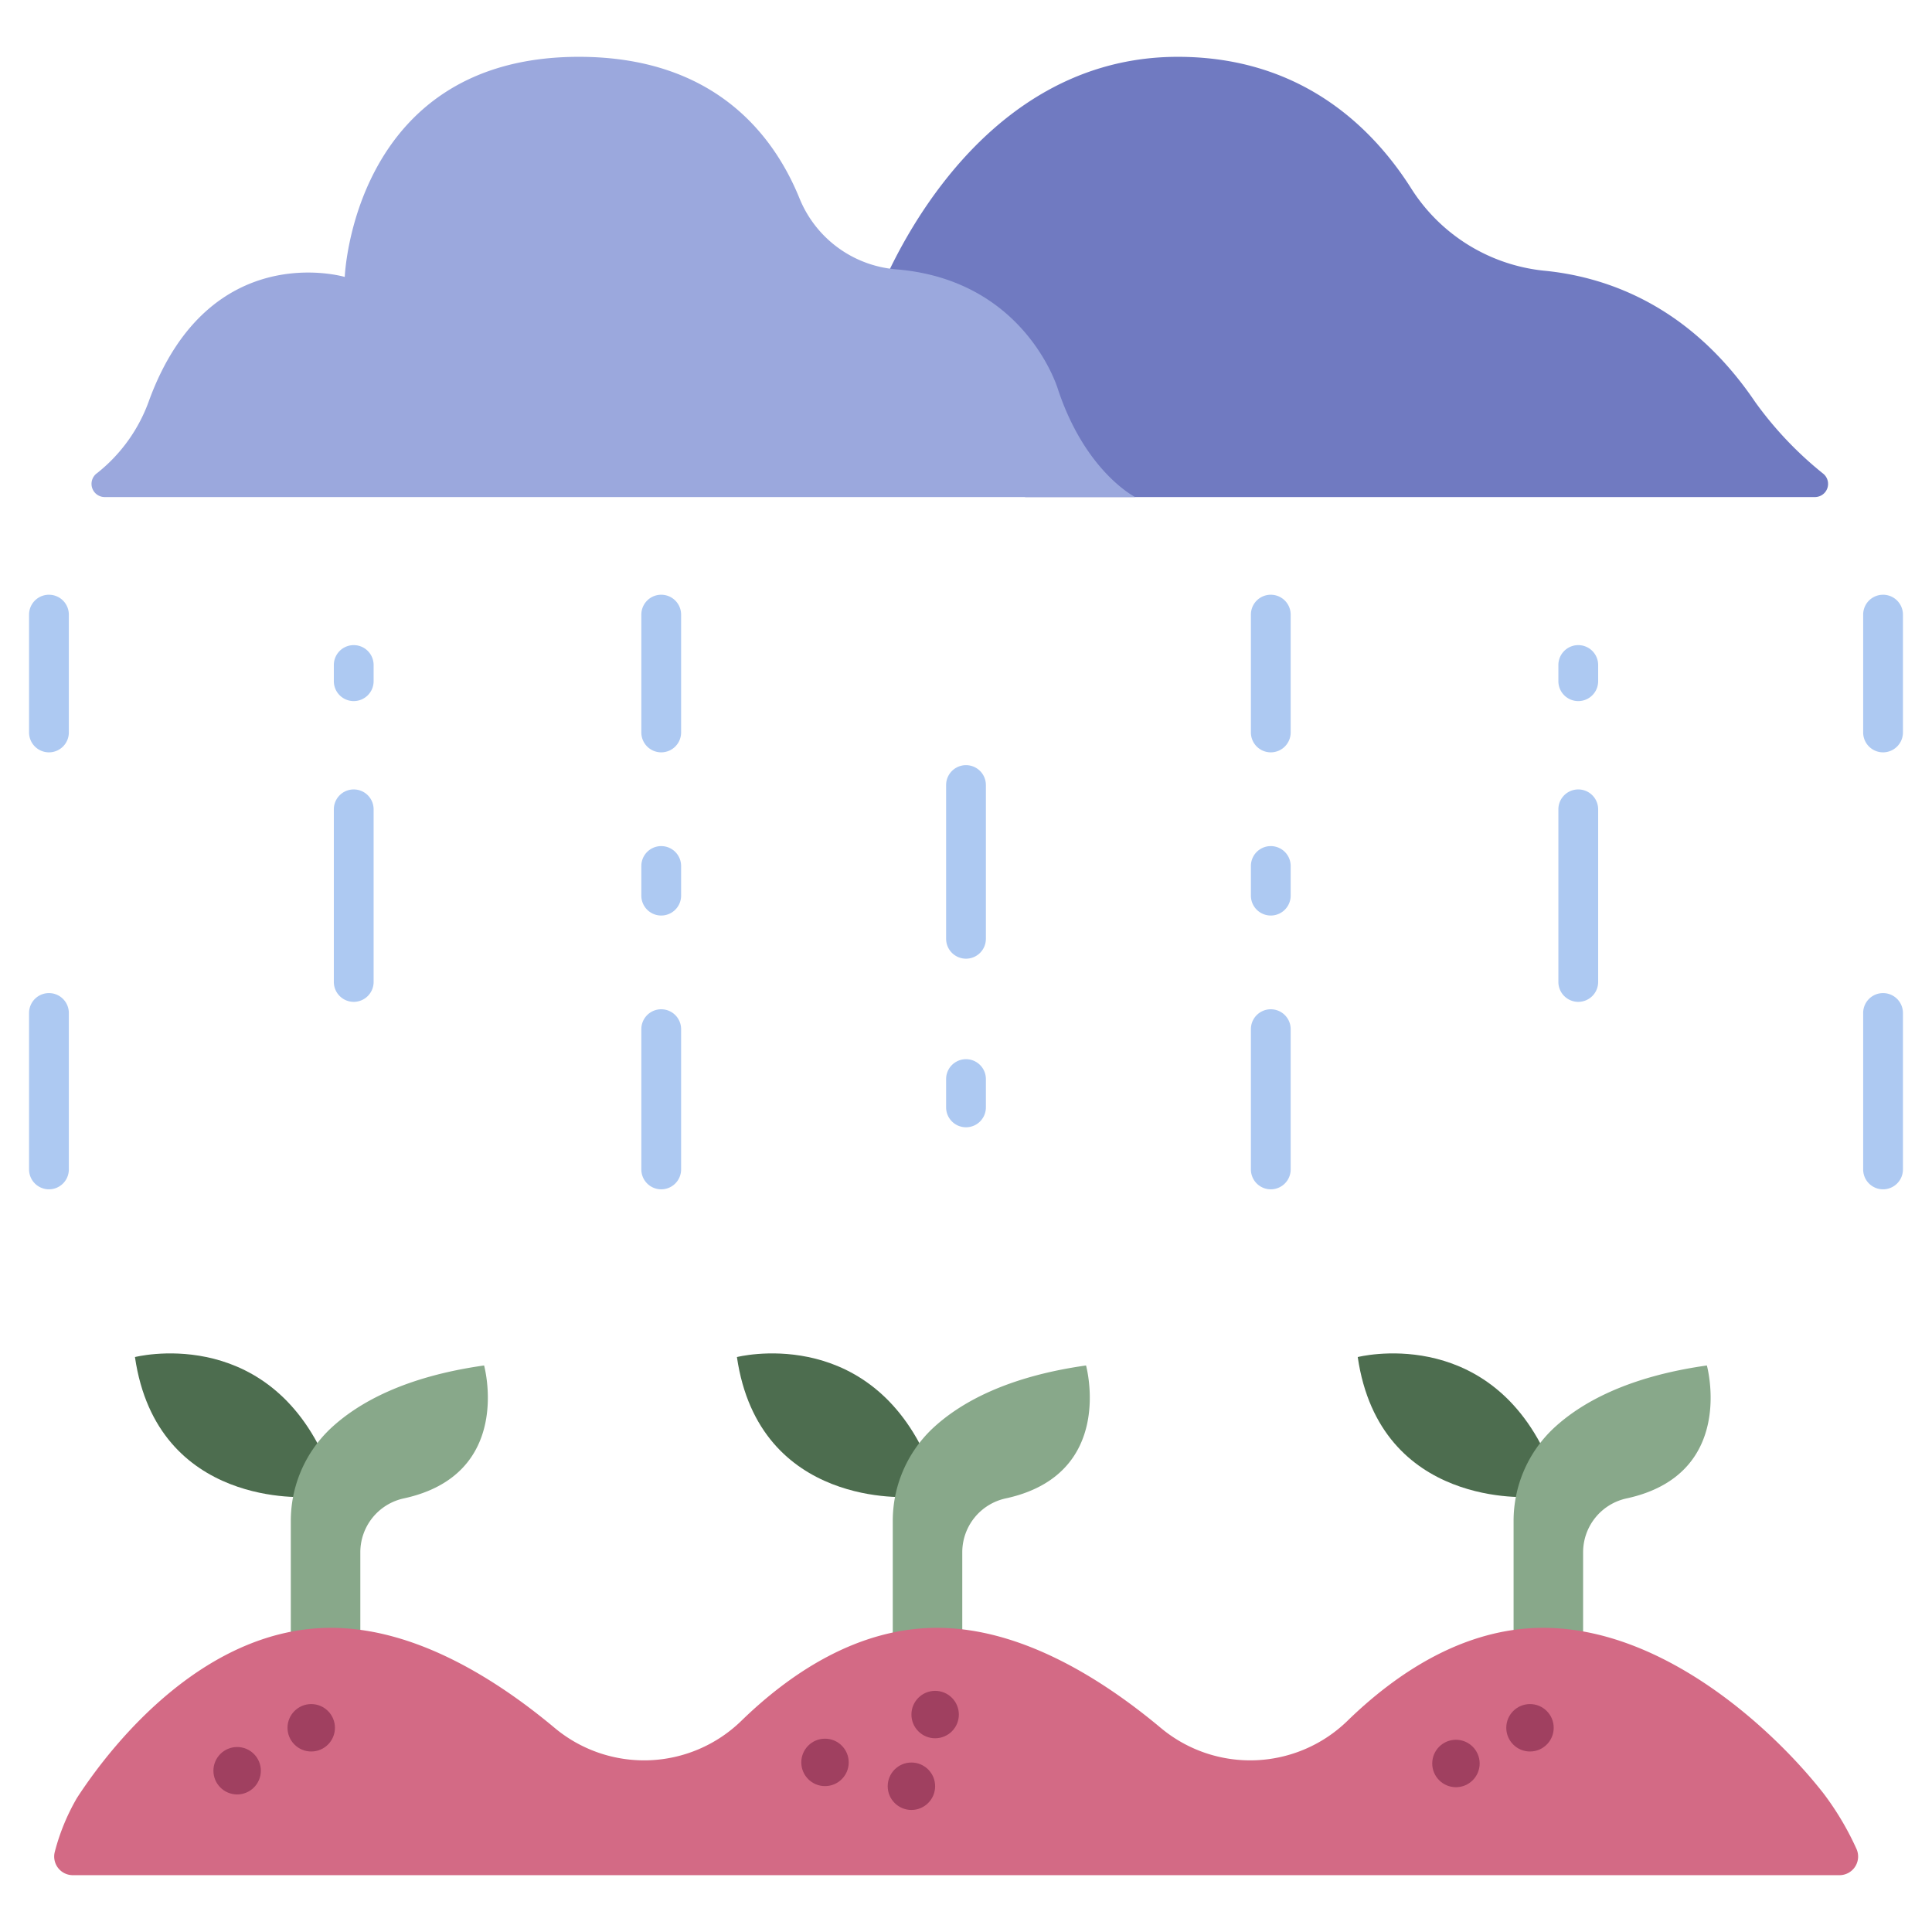 <svg id="flat" height="512" viewBox="0 0 340 340" width="512" xmlns="http://www.w3.org/2000/svg"><path d="m23.75 238.819s22.452-5.781 33.208 17.343l-2.689 7.26s-26.62 2.151-30.519-24.603z" fill="#4d6d4f"/><path d="m51.177 290.983v-23.22a22.385 22.385 0 0 1 6.991-16.363c4.871-4.562 13.11-9.133 27.023-11.1 0 0 5.309 19.176-14.125 23.392a9.7 9.7 0 0 0 -7.655 9.466v17.827z" fill="#88a88a"/><path d="m129.686 238.819s22.452-5.781 33.207 17.343l-2.688 7.26s-26.62 2.151-30.519-24.603z" fill="#4d6d4f"/><path d="m157.112 290.983v-23.22a22.385 22.385 0 0 1 6.988-16.363c4.871-4.562 13.11-9.133 27.024-11.1 0 0 5.308 19.176-14.126 23.392a9.7 9.7 0 0 0 -7.654 9.466v17.827z" fill="#88a88a"/><path d="m238.94 238.819s22.452-5.781 33.207 17.343l-2.688 7.26s-26.62 2.151-30.519-24.603z" fill="#4d6d4f"/><path d="m266.366 290.983v-23.22a22.385 22.385 0 0 1 6.991-16.361c4.871-4.562 13.11-9.133 27.024-11.1 0 0 5.308 19.176-14.126 23.392a9.7 9.7 0 0 0 -7.654 9.466v17.827z" fill="#88a88a"/><path d="m153.843 53.776s15.135-43.776 53.435-43.776c21.544 0 34.1 12.257 40.956 22.981a31.474 31.474 0 0 0 23.38 14.645c11.06 1.045 25.753 6.095 37.282 23.138a63.928 63.928 0 0 0 11.9 12.55 2.315 2.315 0 0 1 -1.4 4.159h-138.99z" fill="#707ac1"/><path d="m18.424 87.473h181.351s-8.724-4.362-13.571-18.9c0 0-5.608-19.278-28.449-21.17a20.126 20.126 0 0 1 -17.021-12.409c-4.462-11.045-14.851-24.994-38.863-24.994-39.743 0-41.2 38.737-41.2 38.737s-23.791-7.084-34.407 21.663a28.422 28.422 0 0 1 -9.007 12.725l-.217.168a2.319 2.319 0 0 0 1.384 4.18z" fill="#9ba8dd"/><path d="m271.57 286.472c-13.981 0-25.876 8.017-34.512 16.435a24.536 24.536 0 0 1 -32.783 1.173c-10.563-8.83-24.742-17.608-39.371-17.608-13.981 0-25.876 8.017-34.513 16.435a24.536 24.536 0 0 1 -32.783 1.173c-10.562-8.83-24.741-17.608-39.371-17.608-21.7 0-37.894 19.467-44.692 29.934a37.526 37.526 0 0 0 -3.885 9.421 3.279 3.279 0 0 0 3.161 4.173h310.89a3.28 3.28 0 0 0 2.987-4.65 50.819 50.819 0 0 0 -5.816-9.772c-8.682-11.092-28.026-29.106-49.312-29.106z" fill="#d36a85"/><circle cx="54.771" cy="304.062" fill="#a04060" r="4.173"/><circle cx="41.732" cy="311.619" fill="#a04060" r="4.173"/><circle cx="164.569" cy="301.734" fill="#a04060" r="4.173"/><circle cx="145.187" cy="310.153" fill="#a04060" r="4.173"/><circle cx="160.394" cy="314.348" fill="#a04060" r="4.173"/><circle cx="269.253" cy="304.062" fill="#a04060" r="4.173"/><circle cx="256.222" cy="310.344" fill="#a04060" r="4.173"/><g fill="#adc9f2"><path d="m8.614 209.3a3.5 3.5 0 0 1 -3.5-3.5v-27.532a3.5 3.5 0 0 1 7 0v27.532a3.5 3.5 0 0 1 -3.5 3.5z"/><path d="m8.614 132.4a3.5 3.5 0 0 1 -3.5-3.5v-20.736a3.5 3.5 0 0 1 7 0v20.736a3.5 3.5 0 0 1 -3.5 3.5z"/><path d="m62.25 176.309a3.5 3.5 0 0 1 -3.5-3.5v-30.381a3.5 3.5 0 0 1 7 0v30.381a3.5 3.5 0 0 1 -3.5 3.5z"/><path d="m62.25 123.38a3.5 3.5 0 0 1 -3.5-3.5v-2.849a3.5 3.5 0 0 1 7 0v2.849a3.5 3.5 0 0 1 -3.5 3.5z"/><path d="m116.364 209.3a3.5 3.5 0 0 1 -3.5-3.5v-24.685a3.5 3.5 0 0 1 7 0v24.685a3.5 3.5 0 0 1 -3.5 3.5z"/><path d="m116.364 161.118a3.5 3.5 0 0 1 -3.5-3.5v-5.218a3.5 3.5 0 0 1 7 0v5.222a3.5 3.5 0 0 1 -3.5 3.496z"/><path d="m116.364 132.4a3.5 3.5 0 0 1 -3.5-3.5v-20.736a3.5 3.5 0 0 1 7 0v20.736a3.5 3.5 0 0 1 -3.5 3.5z"/><path d="m170 198.382a3.5 3.5 0 0 1 -3.5-3.5v-4.982a3.5 3.5 0 0 1 7 0v4.985a3.5 3.5 0 0 1 -3.5 3.497z"/><path d="m170 168.713a3.5 3.5 0 0 1 -3.5-3.5v-27.058a3.5 3.5 0 1 1 7 0v27.058a3.5 3.5 0 0 1 -3.5 3.5z"/><path d="m331.386 209.3a3.5 3.5 0 0 1 -3.5-3.5v-27.532a3.5 3.5 0 1 1 7 0v27.532a3.5 3.5 0 0 1 -3.5 3.5z"/><path d="m331.386 132.4a3.5 3.5 0 0 1 -3.5-3.5v-20.736a3.5 3.5 0 1 1 7 0v20.736a3.5 3.5 0 0 1 -3.5 3.5z"/><path d="m277.749 176.309a3.5 3.5 0 0 1 -3.5-3.5v-30.381a3.5 3.5 0 0 1 7 0v30.381a3.5 3.5 0 0 1 -3.5 3.5z"/><path d="m277.749 123.38a3.5 3.5 0 0 1 -3.5-3.5v-2.849a3.5 3.5 0 0 1 7 0v2.849a3.5 3.5 0 0 1 -3.5 3.5z"/><path d="m223.637 209.3a3.5 3.5 0 0 1 -3.5-3.5v-24.685a3.5 3.5 0 0 1 7 0v24.685a3.5 3.5 0 0 1 -3.5 3.5z"/><path d="m223.637 161.118a3.5 3.5 0 0 1 -3.5-3.5v-5.218a3.5 3.5 0 0 1 7 0v5.222a3.5 3.5 0 0 1 -3.5 3.496z"/><path d="m223.637 132.4a3.5 3.5 0 0 1 -3.5-3.5v-20.736a3.5 3.5 0 1 1 7 0v20.736a3.5 3.5 0 0 1 -3.5 3.5z"/></g></svg>